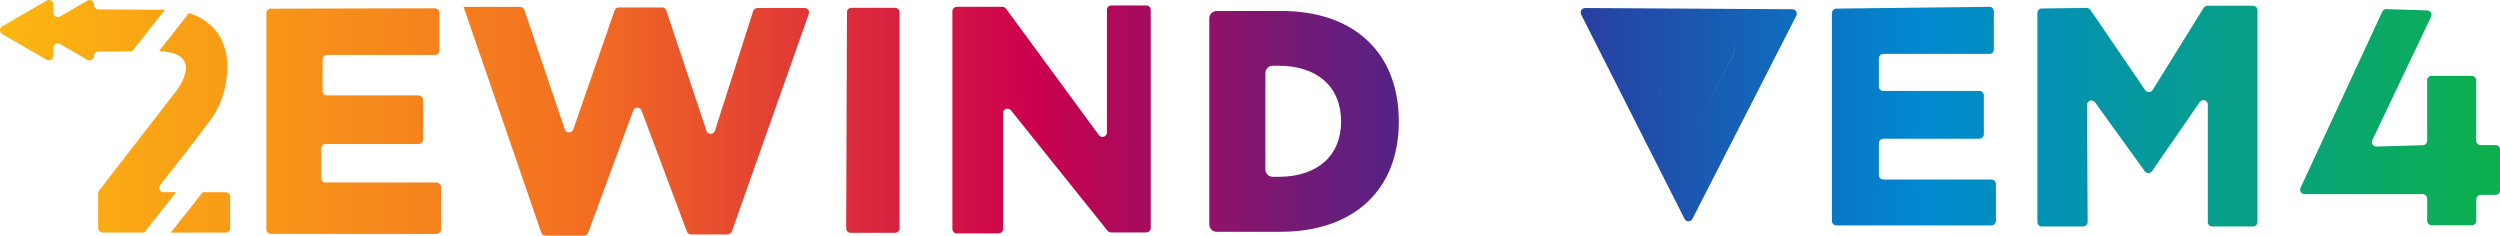 <?xml version="1.0" encoding="UTF-8"?>
<!DOCTYPE svg PUBLIC "-//W3C//DTD SVG 1.1//EN" "http://www.w3.org/Graphics/SVG/1.1/DTD/svg11.dtd">
<!-- Creator: CorelDRAW -->
<svg xmlns="http://www.w3.org/2000/svg" xml:space="preserve" width="7.033in" height="0.663in" version="1.1" style="shape-rendering:geometricPrecision; text-rendering:geometricPrecision; image-rendering:optimizeQuality; fill-rule:evenodd; clip-rule:evenodd"
viewBox="0 0 4757.39 448.43"
 xmlns:xlink="http://www.w3.org/1999/xlink"
 xmlns:xodm="http://www.corel.com/coreldraw/odm/2003">
 <defs>
  <style type="text/css">
   <![CDATA[
    .fil0 {fill:url(#id0)}
   ]]>
  </style>
  <linearGradient id="id0" gradientUnits="userSpaceOnUse" x1="-0" y1="224.21" x2="4757.39" y2="224.21">
   <stop offset="0" style="stop-opacity:1; stop-color:#FCB711"/>
   <stop offset="0.231" style="stop-opacity:1; stop-color:#F37021"/>
   <stop offset="0.412" style="stop-opacity:1; stop-color:#CC004C"/>
   <stop offset="0.6" style="stop-opacity:1; stop-color:#322D96"/>
   <stop offset="0.769" style="stop-opacity:1; stop-color:#0089D0"/>
   <stop offset="1" style="stop-opacity:1; stop-color:#0DB14B"/>
  </linearGradient>
 </defs>
 <g id="Layer_x0020_1">
  <path class="fil0" d="M2661.91 231.26c0,130.5 -85.75,209.84 -226.04,209.84l-120.56 0c-7.78,-0.01 -14.09,-6.32 -14.09,-14.1l0 -392.04c0,-7.78 6.31,-14.09 14.09,-14.09l120.63 0c140.22,-0.92 225.97,78.92 225.97,210.4zm-109.85 0c0,-66.02 -45.03,-106.19 -119.01,-106.19l-10.99 0c-7.78,0 -14.09,6.31 -14.09,14.09l0 183.2c0,7.77 6.31,14.09 14.09,14.09l11.98 0.01c73.21,-0.49 118.02,-40.16 118.02,-105.41l0 0.21zm1237.31 110.41l-205.47 0c-4.68,-0.04 -8.45,-3.85 -8.45,-8.53 0,0 0,0 0,0l-0 -60.74c0,-4.67 3.79,-8.46 8.46,-8.46l182.71 0.01c0,-0.01 0,-0.01 0,-0.01 4.68,0 8.49,-3.77 8.52,-8.45l0 -73.98c-0.04,-4.68 -3.85,-8.45 -8.52,-8.45 0,0 0,0 0,0l-182.71 -0c-4.67,0 -8.46,-3.79 -8.46,-8.46l0 -53.62c0,-4.67 3.79,-8.46 8.46,-8.46l201.87 0c4.67,0 8.46,-3.79 8.46,-8.46l0 -72.64c0,-0 0,-0 0,-0 0,-4.67 -3.79,-8.46 -8.46,-8.46 -0.05,0 -0.1,0 -0.14,0l-291.15 3.38c-4.65,0.08 -8.39,3.87 -8.39,8.52 0,0 0,0 0,0l0 395.57c0,4.66 3.79,8.45 8.46,8.45l295.1 0.01c4.67,-0.01 8.46,-3.79 8.46,-8.46l0 -70.46c-0.07,-4.62 -3.84,-8.32 -8.46,-8.32 -0.09,0 -0.19,0 -0.28,0.01l0 0.01zm497.6 -330.75l-86.46 0c-2.88,0.05 -5.53,1.57 -7.04,4.02l-97.1 156.28c-1.55,2.47 -4.25,3.96 -7.16,3.96 -2.76,0 -5.35,-1.35 -6.93,-3.61l-104.42 -152.9c-1.58,-2.29 -4.18,-3.66 -6.97,-3.66 -0.03,0 -0.05,0 -0.08,0l-85.4 1.13c-4.62,0.08 -8.35,3.83 -8.38,8.46l0 397.9c0,4.66 3.79,8.45 8.46,8.45l78.71 0.01c0,-0.01 0,-0.01 0,-0.01 4.67,0 8.46,-3.79 8.46,-8.46 0,-0.02 0,-0.05 0,-0.07l-1.13 -222.73c-0,-0.01 -0,-0.01 -0,-0.02 0,-4.67 3.79,-8.46 8.46,-8.46 2.7,0 5.24,1.29 6.83,3.48l94.42 130.85c1.59,2.32 4.23,3.72 7.05,3.72 2.82,0 5.46,-1.4 7.04,-3.73l90.61 -131.27c1.58,-2.3 4.19,-3.67 6.98,-3.67 4.67,0 8.46,3.79 8.46,8.46 0,0.03 0,0.06 0,0.08l0 223.37c0.04,4.67 3.85,8.45 8.52,8.45 0,0 0,0 0,0l77.51 0.01c4.67,-0.01 8.46,-3.79 8.46,-8.46l0 -403.04c0,-0 0,-0.01 0,-0.01 0,-4.71 -3.82,-8.52 -8.52,-8.52 -0.12,0 -0.24,0 -0.35,0.01l-0 0zm461.74 265.15l-28.18 0c-4.67,-0.01 -8.46,-3.79 -8.46,-8.46l0 -114.85c-0.04,-4.68 -3.85,-8.45 -8.53,-8.45 0,0 0,0 0,0l-76.24 -0c0,0 0,0 0,0 -4.68,0 -8.49,3.77 -8.52,8.45l0 115.07c0,-0.01 0,-0 0,-0 0,4.56 -3.62,8.3 -8.17,8.45l-88.36 2.61c-0.05,0 -0.11,0 -0.16,0 -4.71,0 -8.52,-3.82 -8.52,-8.52 0,-1.24 0.27,-2.47 0.8,-3.6l111.82 -234.85c0.55,-1.14 0.84,-2.4 0.84,-3.67 0,-4.58 -3.65,-8.33 -8.23,-8.45l-77.51 -2.54c-0.07,0 -0.15,0 -0.23,0 -3.32,0 -6.34,1.93 -7.73,4.93l-155.51 335.19c-0.53,1.12 -0.8,2.35 -0.8,3.59 0,4.67 3.79,8.46 8.46,8.46 0.01,0 0.02,0 0.03,0l224.85 0.01c0.02,-0.01 0.05,-0.01 0.07,-0.01 4.63,0 8.39,3.76 8.39,8.39 0,0.02 0,0.05 0,0.07l0 42.28c0.04,4.68 3.85,8.45 8.52,8.45 0,0 0,0 0,0l76.52 0.01c4.68,-0.05 8.45,-3.85 8.45,-8.53 0,0 0,0 0,0l0 -40.8c0,-4.67 3.79,-8.46 8.46,-8.46l28.18 0.01c4.67,-0.01 8.46,-3.79 8.46,-8.46l0 -77.51c0.01,-0.14 0.01,-0.29 0.01,-0.43 0,-4.63 -3.76,-8.39 -8.39,-8.39 -0.1,0 -0.2,0 -0.29,0.01l0 0.01zm-1337.86 -258.52l-394.24 -2.33c-0.05,0 -0.11,0 -0.17,0 -4.71,0 -8.52,3.82 -8.52,8.52 0,1.45 0.37,2.89 1.08,4.16l196.59 388.53c1.44,2.83 4.36,4.62 7.54,4.62 3.18,0 6.1,-1.79 7.54,-4.63l197.65 -386.55c0.62,-1.2 0.94,-2.53 0.94,-3.87 0,-4.65 -3.76,-8.43 -8.41,-8.46l0 0zm-110.06 81.73l-84.7 168.19c-1.4,2.95 -4.38,4.84 -7.65,4.84 -3.27,0 -6.25,-1.89 -7.65,-4.84l-75.04 -168.54c-0.48,-1.08 -0.74,-2.26 -0.74,-3.45 0,-4.67 3.79,-8.46 8.46,-8.46 0.01,0 0.02,0 0.03,0l159.67 0c0.02,-0 0.04,-0 0.06,-0 4.67,0 8.46,3.79 8.46,8.46 0,1.32 -0.31,2.63 -0.91,3.81l0 0zm-7.61 -12.26l-159.67 0c-0.01,0 -0.02,0 -0.03,0 -4.67,0 -8.46,3.79 -8.46,8.46 0,1.19 0.25,2.37 0.74,3.45l75.04 168.54c1.4,2.95 4.38,4.84 7.65,4.84 3.27,0 6.25,-1.89 7.65,-4.84l84.55 -168.26c0.57,-1.15 0.87,-2.43 0.87,-3.73 0,-4.62 -3.72,-8.39 -8.34,-8.46l0 0zm-1762.11 -71.8l-89.77 0c-0.01,0 -0.02,0 -0.04,0 -3.65,0 -6.89,2.37 -7.99,5.85l-72.79 227.73c-1.1,3.52 -4.37,5.92 -8.06,5.92 -3.69,0 -6.96,-2.4 -8.07,-5.93l-76.45 -228.86c-1.12,-3.44 -4.34,-5.78 -7.96,-5.78l-82.3 0c-0.02,0 -0.04,0 -0.06,0 -3.58,0 -6.78,2.26 -7.97,5.64l-78.78 226.53c-1.21,3.39 -4.42,5.66 -8.03,5.66 -3.61,0 -6.82,-2.27 -8.03,-5.67l-76.88 -227.52c-1.21,-3.4 -4.42,-5.68 -8.03,-5.71l-107.81 0 2.11 5.71 145.86 423.9c1.15,3.41 4.35,5.7 7.95,5.7 0.01,0 0.01,0 0.02,0l73.21 0c0.03,-0 0.06,-0 0.09,-0 3.52,0 6.66,-2.2 7.87,-5.5l85.82 -232.53c1.23,-3.31 4.39,-5.51 7.93,-5.51 3.53,0 6.7,2.2 7.93,5.51l86.31 230.34c1.21,3.3 4.35,5.49 7.87,5.49 0.01,0 0.01,0 0.02,0l69.61 0c0.01,-0.01 0.01,-0.01 0.01,-0.01 3.59,0 6.8,-2.26 8.02,-5.64l146.42 -414.1c0.3,-0.88 0.46,-1.81 0.46,-2.75 0,-4.69 -3.79,-8.5 -8.49,-8.52l-0 -0zm172.14 -0.42l-83 0c-0.02,-0 -0.05,-0 -0.07,-0 -4.63,0 -8.39,3.76 -8.39,8.39 0,0 0,0 0,0l-1.48 411.36c0,0.02 0,0.04 0,0.07 0,4.63 3.76,8.39 8.39,8.39 0.02,0 0.05,0 0.07,0l84.55 0c0,-0.01 0,-0.01 0,-0.01 4.68,0 8.49,-3.77 8.52,-8.45l0 -411.28c0,-0 0,-0 0,-0 0,-4.67 -3.79,-8.46 -8.46,-8.46 -0.05,0 -0.1,0 -0.14,0l-0 0zm478.15 -4.44l-66.59 0c-4.64,0.04 -8.38,3.81 -8.38,8.46 0,0.02 0,0.05 0,0.07l-0 233.16c0,0 0,0.01 0,0.02 0,4.67 -3.79,8.46 -8.46,8.46 -2.7,0 -5.24,-1.29 -6.83,-3.48l-176.72 -240.55c-1.55,-2.21 -4.09,-3.53 -6.79,-3.53 -0.08,0 -0.17,0 -0.25,0.01l-86.53 -0c0,0 0,0 0,0 -4.67,0 -8.46,3.79 -8.46,8.46 0,0.02 0,0.05 0,0.07l-0 414.18c0,4.66 3.79,8.45 8.46,8.45l79.48 0.01c4.67,-0.01 8.46,-3.79 8.46,-8.46l-0 -220.47c0,-0.01 0,-0.02 0,-0.03 0,-4.67 3.79,-8.46 8.46,-8.46 2.58,0 5.02,1.18 6.62,3.2l183.84 229.21c1.62,1.99 4.05,3.15 6.62,3.17l67.08 0c4.67,-0.01 8.46,-3.79 8.46,-8.46l-0 -414.94c0,0 0,0 0,0 0,-4.68 -3.77,-8.49 -8.45,-8.52l-0.01 0zm-1350.9 336.88l-210.82 0c-4.67,-0.01 -8.45,-3.79 -8.45,-8.46l0 -56.37c0,-4.67 3.79,-8.46 8.46,-8.46l176.92 0.01c0.03,-0 0.05,-0 0.07,-0 4.67,0 8.46,-3.79 8.46,-8.46 0,0 0,0 0,0l-0 -75.53c0,0 0,0 0,0 0,-4.67 -3.79,-8.46 -8.46,-8.46 -0.02,0 -0.05,0 -0.07,0l-174.19 0c-4.68,-0.04 -8.45,-3.85 -8.45,-8.52 0,0 0,0 0,0l-0.01 -59.96c0.01,0 0.01,0 0.01,0 0,-4.68 3.77,-8.49 8.45,-8.52l205.11 -0c4.67,0 8.46,-3.79 8.46,-8.46l-0 -71.8c0,-4.71 -3.82,-8.52 -8.52,-8.52l-312.36 0.71c-4.56,0.19 -8.17,3.95 -8.17,8.52 0,0 0,0.01 0,0.01l-0.01 411.64c0.04,4.68 3.85,8.45 8.53,8.45 0,0 0,0 0,0l315.31 0.01c4.67,-0.01 8.46,-3.79 8.46,-8.46l-0 -80.88c0,-0.01 0,-0.01 0,-0.01 0,-4.67 -3.79,-8.46 -8.46,-8.46 -0.09,0 -0.19,0 -0.28,0.01l-0 0.01zm-518.46 18.46c-0.13,0 -0.26,0.01 -0.39,0.01 -4.67,0 -8.46,-3.79 -8.46,-8.46 0,-1.89 0.64,-3.73 1.81,-5.22 24.17,-30.65 81.74,-104.07 99.35,-129.02 15.62,-23.7 25.05,-50.99 27.35,-79.28 7.95,-79.12 -39.4,-108.29 -71.95,-119l-57.15 72.58c25.86,1.13 47.77,7.05 50.94,28.18 2.96,19.87 -17.05,46.29 -17.05,46.29l-147.97 190.95c-1.12,1.48 -1.74,3.28 -1.76,5.14l0 66.16c0,4.67 3.79,8.46 8.46,8.46l79.2 0.01 60.88 -76.95 -23.25 0.14zm-210.68 -259.51l0 -15.5c0.13,-4.58 3.88,-8.22 8.46,-8.22 1.51,0 3,0.41 4.3,1.17l9.79 5.64 42.28 24.52c1.28,0.74 2.75,1.13 4.23,1.13 4.56,0 8.3,-3.62 8.45,-8.18 0,-0 0,-0 0,-0 0,-4.65 3.73,-8.45 8.38,-8.52l64.19 -0.42 62.42 -79.27 -126.41 -0.63c-4.65,-0.04 -8.41,-3.8 -8.45,-8.46l-0.01 -1.27c-0.14,-4.56 -3.89,-8.18 -8.45,-8.18 -1.49,0 -2.95,0.39 -4.23,1.13l-42.28 24.52 -9.79 5.64c-1.3,0.77 -2.79,1.17 -4.3,1.17 -4.58,0 -8.33,-3.65 -8.45,-8.22l-0 -16.07c-0.14,-4.56 -3.89,-8.18 -8.45,-8.18 -1.49,0 -2.95,0.39 -4.23,1.13l-42.28 24.52 -42.28 24.45c-2.62,1.53 -4.23,4.33 -4.23,7.36 0,3.03 1.61,5.83 4.23,7.36l42.28 24.45 42.28 24.52c1.25,0.69 2.66,1.06 4.09,1.06 4.67,0 8.46,-3.79 8.46,-8.46 0,-0.07 -0,-0.14 -0,-0.21l-0 0zm328.07 259.51l-43.54 0 -60.88 76.95 104.42 0c0.03,-0.01 0.05,-0.01 0.07,-0.01 4.67,0 8.46,-3.79 8.46,-8.46 0,0 0,0 0,0l-0 -59.96c0,-4.71 -3.82,-8.53 -8.52,-8.53l-0 0z"/>
 </g>
</svg>

